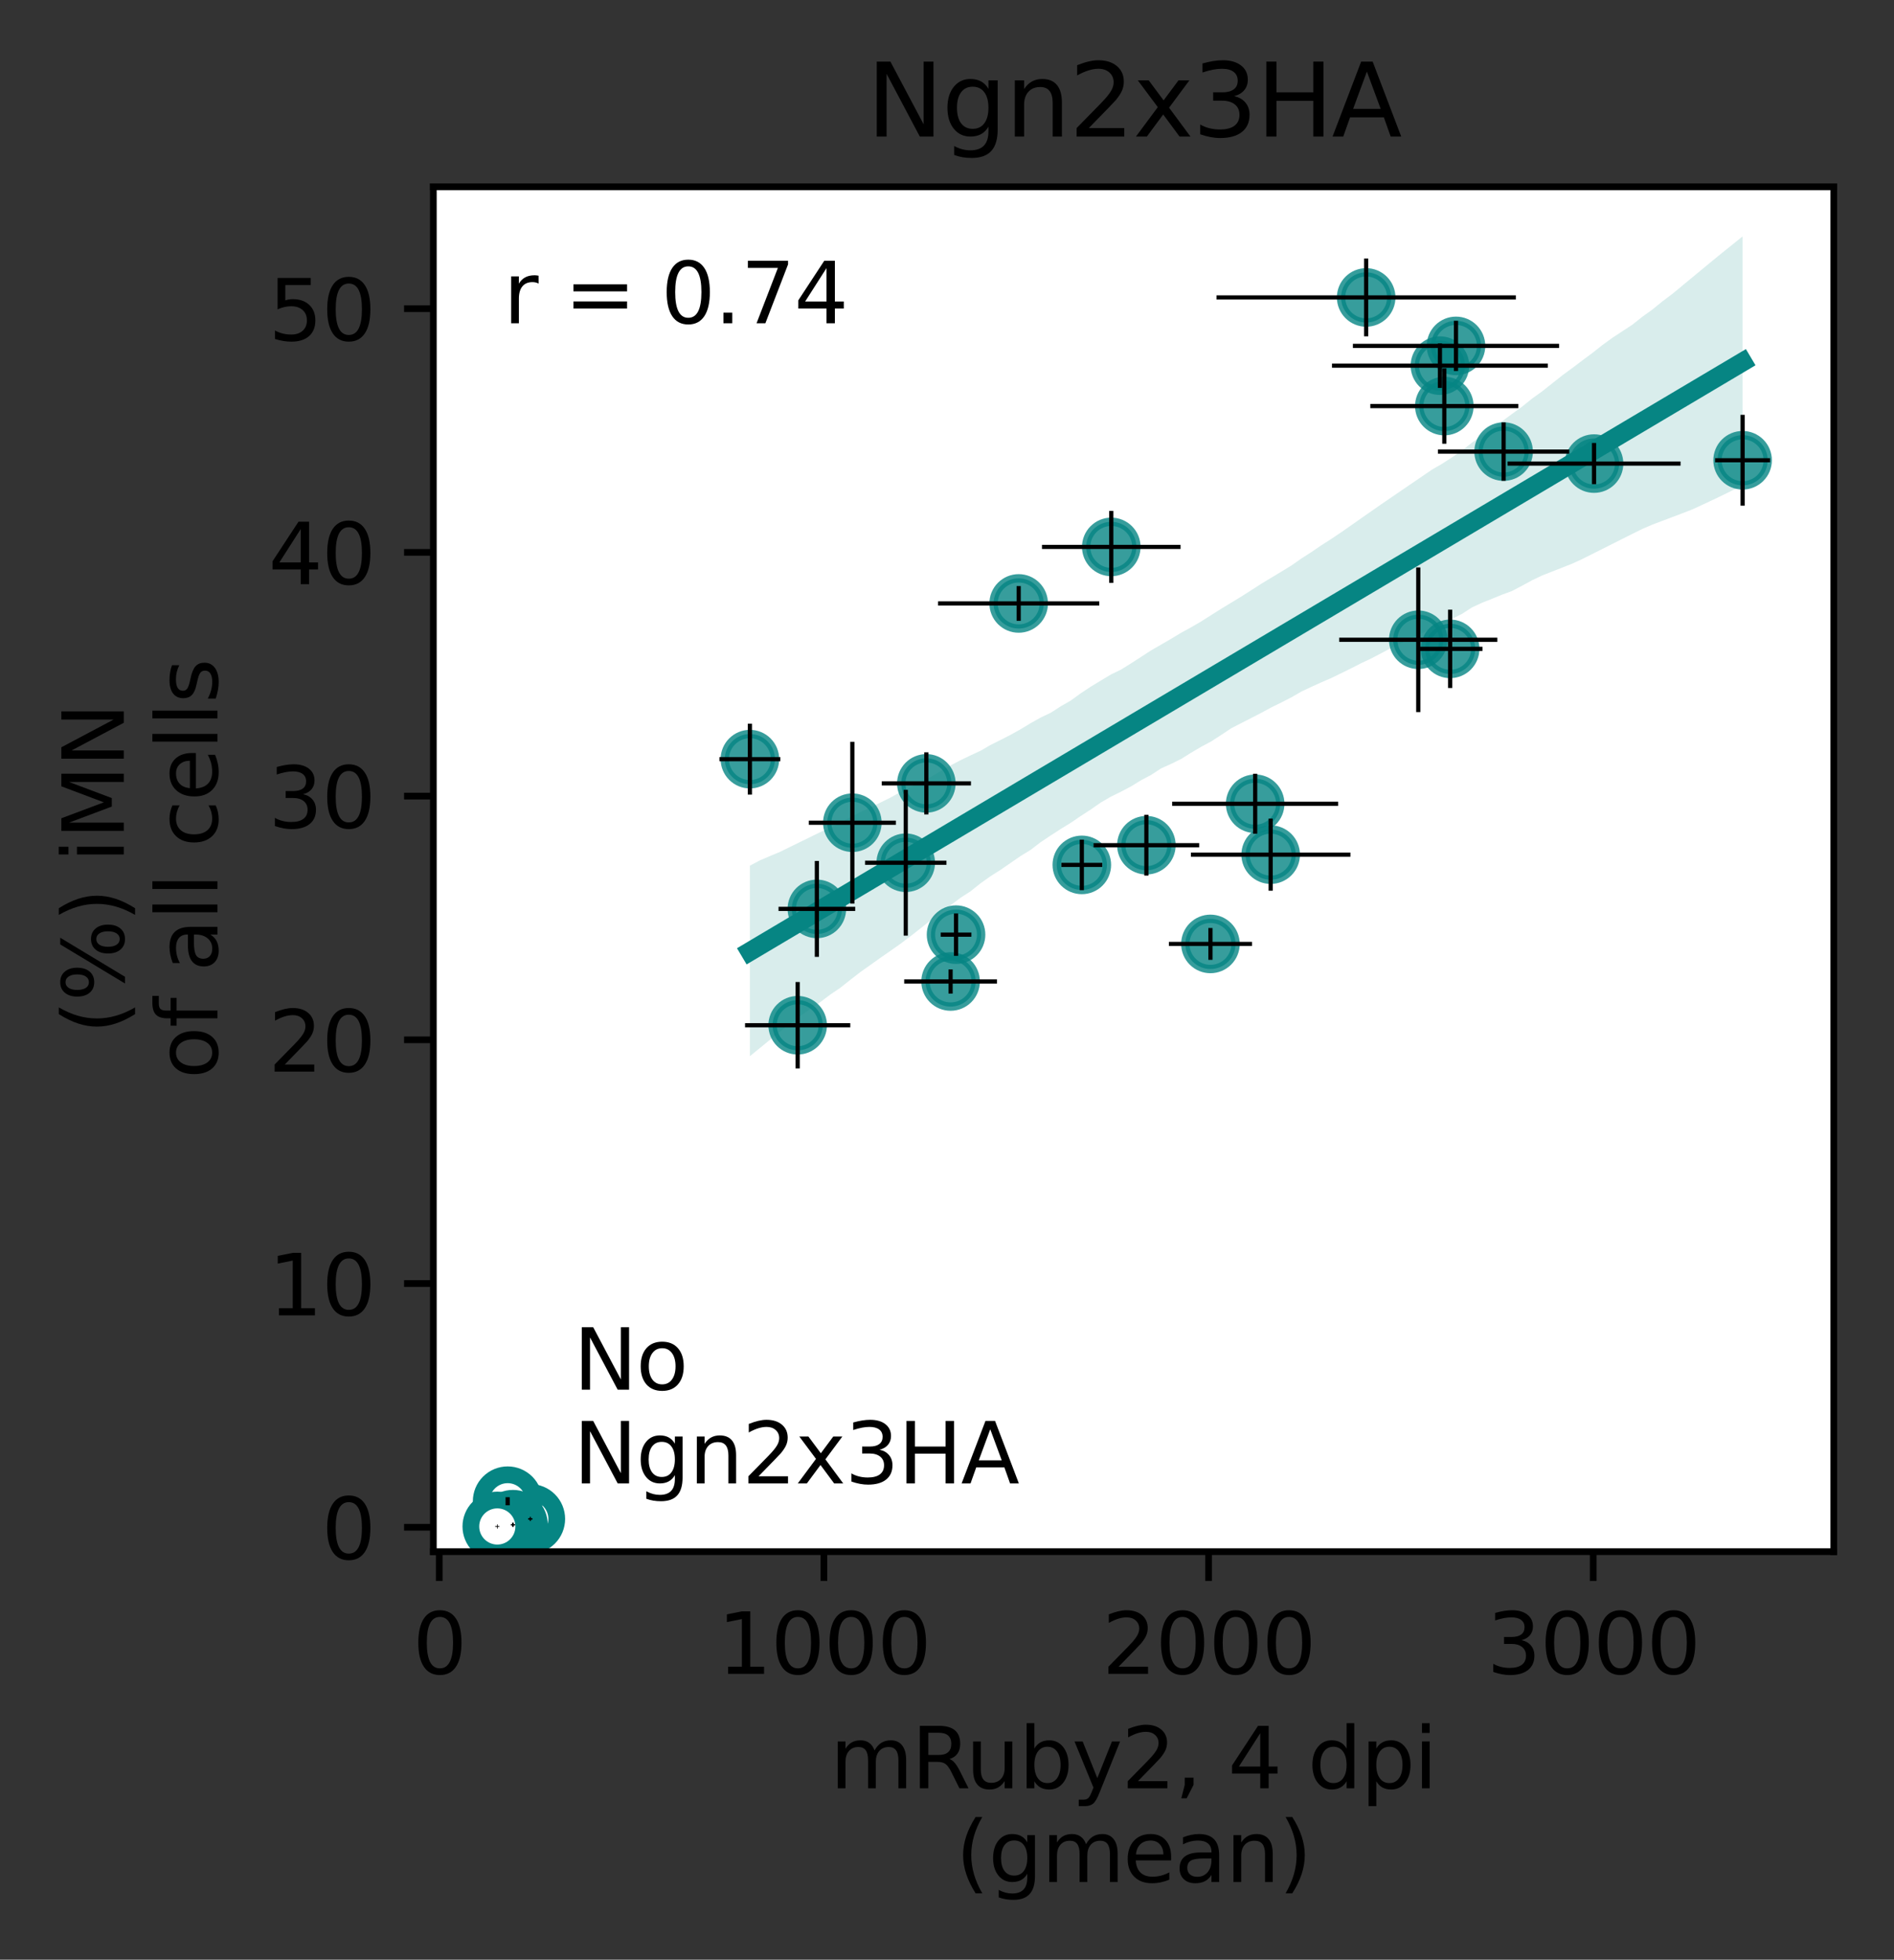 <?xml version="1.0" encoding="utf-8" standalone="no"?>
<!DOCTYPE svg PUBLIC "-//W3C//DTD SVG 1.1//EN"
  "http://www.w3.org/Graphics/SVG/1.1/DTD/svg11.dtd">
<svg xmlns:xlink="http://www.w3.org/1999/xlink" width="226.401pt" height="234.152pt" viewBox="0 0 226.401 234.152" xmlns="http://www.w3.org/2000/svg" version="1.1">
 <rect x="0" y="0" width="226.401" height="234.152" fill="#333333" stroke="none"/>
 <defs>
  <style type="text/css">*{stroke-linejoin: round; stroke-linecap: butt}</style>
 </defs>
 <g id="figure_1">
  <g id="patch_1">
   <path d="M 0 234.152 
L 226.401 234.152 
L 226.401 -0 
L 0 -0 
L 0 234.152 
z
" style="fill: none"/>
  </g>
  <g id="axes_1">
   <g id="patch_2">
    <path d="M 51.801 185.398 
L 219.201 185.398 
L 219.201 22.318 
L 51.801 22.318 
z
" style="fill: #ffffff"/>
   </g>
   <g id="PathCollection_1">
    <defs>
     <path id="me6090423ec" d="M 0 3 
C 0.796 3 1.559 2.684 2.121 2.121 
C 2.684 1.559 3 0.796 3 0 
C 3 -0.796 2.684 -1.559 2.121 -2.121 
C 1.559 -2.684 0.796 -3 0 -3 
C -0.796 -3 -1.559 -2.684 -2.121 -2.121 
C -2.684 -1.559 -3 -0.796 -3 0 
C -3 0.796 -2.684 1.559 -2.121 2.121 
C -1.559 2.684 -0.796 3 0 3 
z
" style="stroke: #068583; stroke-opacity: 0.8"/>
    </defs>
    <g clip-path="url(#p7daa8fb5eb)">
     <use xlink:href="#me6090423ec" x="151.891" y="102.117" style="fill: #068583; fill-opacity: 0.8; stroke: #068583; stroke-opacity: 0.8"/>
     <use xlink:href="#me6090423ec" x="110.731" y="93.602" style="fill: #068583; fill-opacity: 0.8; stroke: #068583; stroke-opacity: 0.8"/>
     <use xlink:href="#me6090423ec" x="172.649" y="48.517" style="fill: #068583; fill-opacity: 0.8; stroke: #068583; stroke-opacity: 0.8"/>
     <use xlink:href="#me6090423ec" x="174.042" y="41.33" style="fill: #068583; fill-opacity: 0.8; stroke: #068583; stroke-opacity: 0.8"/>
     <use xlink:href="#me6090423ec" x="137.034" y="100.99" style="fill: #068583; fill-opacity: 0.8; stroke: #068583; stroke-opacity: 0.8"/>
     <use xlink:href="#me6090423ec" x="114.282" y="111.677" style="fill: #068583; fill-opacity: 0.8; stroke: #068583; stroke-opacity: 0.8"/>
     <use xlink:href="#me6090423ec" x="190.546" y="55.391" style="fill: #068583; fill-opacity: 0.8; stroke: #068583; stroke-opacity: 0.8"/>
     <use xlink:href="#me6090423ec" x="172.123" y="43.688" style="fill: #068583; fill-opacity: 0.8; stroke: #068583; stroke-opacity: 0.8"/>
     <use xlink:href="#me6090423ec" x="144.691" y="112.784" style="fill: #068583; fill-opacity: 0.8; stroke: #068583; stroke-opacity: 0.8"/>
     <use xlink:href="#me6090423ec" x="101.886" y="98.302" style="fill: #068583; fill-opacity: 0.8; stroke: #068583; stroke-opacity: 0.8"/>
     <use xlink:href="#me6090423ec" x="179.735" y="53.958" style="fill: #068583; fill-opacity: 0.8; stroke: #068583; stroke-opacity: 0.8"/>
     <use xlink:href="#me6090423ec" x="163.306" y="35.54" style="fill: #068583; fill-opacity: 0.8; stroke: #068583; stroke-opacity: 0.8"/>
     <use xlink:href="#me6090423ec" x="129.317" y="103.341" style="fill: #068583; fill-opacity: 0.8; stroke: #068583; stroke-opacity: 0.8"/>
     <use xlink:href="#me6090423ec" x="97.645" y="108.598" style="fill: #068583; fill-opacity: 0.8; stroke: #068583; stroke-opacity: 0.8"/>
     <use xlink:href="#me6090423ec" x="169.534" y="76.442" style="fill: #068583; fill-opacity: 0.8; stroke: #068583; stroke-opacity: 0.8"/>
     <use xlink:href="#me6090423ec" x="132.837" y="65.348" style="fill: #068583; fill-opacity: 0.8; stroke: #068583; stroke-opacity: 0.8"/>
     <use xlink:href="#me6090423ec" x="113.629" y="117.273" style="fill: #068583; fill-opacity: 0.8; stroke: #068583; stroke-opacity: 0.8"/>
     <use xlink:href="#me6090423ec" x="95.35" y="122.501" style="fill: #068583; fill-opacity: 0.8; stroke: #068583; stroke-opacity: 0.8"/>
     <use xlink:href="#me6090423ec" x="173.344" y="77.528" style="fill: #068583; fill-opacity: 0.8; stroke: #068583; stroke-opacity: 0.8"/>
     <use xlink:href="#me6090423ec" x="121.769" y="72.102" style="fill: #068583; fill-opacity: 0.8; stroke: #068583; stroke-opacity: 0.8"/>
     <use xlink:href="#me6090423ec" x="150.037" y="96.037" style="fill: #068583; fill-opacity: 0.8; stroke: #068583; stroke-opacity: 0.8"/>
     <use xlink:href="#me6090423ec" x="108.269" y="103.084" style="fill: #068583; fill-opacity: 0.8; stroke: #068583; stroke-opacity: 0.8"/>
     <use xlink:href="#me6090423ec" x="208.304" y="54.994" style="fill: #068583; fill-opacity: 0.8; stroke: #068583; stroke-opacity: 0.8"/>
     <use xlink:href="#me6090423ec" x="89.639" y="90.706" style="fill: #068583; fill-opacity: 0.8; stroke: #068583; stroke-opacity: 0.8"/>
    </g>
   </g>
   <g id="PolyCollection_1">
    <path d="M 89.639 103.435 
L 89.639 126.196 
L 90.838 125.218 
L 92.036 124.239 
L 93.235 123.261 
L 94.434 122.323 
L 95.632 121.409 
L 96.831 120.584 
L 98.029 119.758 
L 99.228 118.85 
L 100.427 118.039 
L 101.625 117.092 
L 102.824 116.16 
L 104.023 115.309 
L 105.221 114.457 
L 106.42 113.624 
L 107.619 112.781 
L 108.817 111.879 
L 110.016 110.941 
L 111.214 109.984 
L 112.413 109.015 
L 113.612 108.178 
L 114.81 107.275 
L 116.009 106.5 
L 117.208 105.542 
L 118.406 104.692 
L 119.605 103.932 
L 120.804 103.105 
L 122.002 102.278 
L 123.201 101.544 
L 124.399 100.624 
L 125.598 99.824 
L 126.797 99.048 
L 127.995 98.315 
L 129.194 97.494 
L 130.393 96.718 
L 131.591 95.885 
L 132.79 95.19 
L 133.989 94.601 
L 135.187 93.97 
L 136.386 93.235 
L 137.584 92.6 
L 138.783 91.817 
L 139.982 91.277 
L 141.18 90.688 
L 142.379 89.94 
L 143.578 89.232 
L 144.776 88.593 
L 145.975 87.816 
L 147.174 87.019 
L 148.372 86.402 
L 149.571 85.79 
L 150.77 85.172 
L 151.968 84.523 
L 153.167 83.936 
L 154.365 83.322 
L 155.564 82.63 
L 156.763 82.067 
L 157.961 81.522 
L 159.16 81.005 
L 160.359 80.42 
L 161.557 79.833 
L 162.756 79.219 
L 163.955 78.654 
L 165.153 78.026 
L 166.352 77.39 
L 167.55 76.807 
L 168.749 76.222 
L 169.948 75.671 
L 171.146 75.133 
L 172.345 74.547 
L 173.544 73.952 
L 174.742 73.361 
L 175.941 72.583 
L 177.14 72.029 
L 178.338 71.552 
L 179.537 71.06 
L 180.735 70.618 
L 181.934 69.988 
L 183.133 69.337 
L 184.331 68.765 
L 185.53 68.295 
L 186.729 67.824 
L 187.927 67.353 
L 189.126 66.803 
L 190.325 66.203 
L 191.523 65.6 
L 192.722 64.997 
L 193.92 64.394 
L 195.119 63.792 
L 196.318 63.199 
L 197.516 62.684 
L 198.715 62.231 
L 199.914 61.779 
L 201.112 61.326 
L 202.311 60.862 
L 203.51 60.306 
L 204.708 59.749 
L 205.907 59.17 
L 207.106 58.584 
L 208.304 57.997 
L 208.304 28.248 
L 208.304 28.248 
L 207.106 29.208 
L 205.907 30.168 
L 204.708 31.149 
L 203.51 32.139 
L 202.311 33.129 
L 201.112 34.12 
L 199.914 35.11 
L 198.715 36.011 
L 197.516 36.99 
L 196.318 37.848 
L 195.119 38.801 
L 193.92 39.587 
L 192.722 40.373 
L 191.523 41.247 
L 190.325 42.192 
L 189.126 43.08 
L 187.927 43.99 
L 186.729 44.868 
L 185.53 45.819 
L 184.331 46.77 
L 183.133 47.629 
L 181.934 48.598 
L 180.735 49.464 
L 179.537 50.349 
L 178.338 51.196 
L 177.14 52.041 
L 175.941 52.897 
L 174.742 53.852 
L 173.544 54.663 
L 172.345 55.437 
L 171.146 56.131 
L 169.948 56.949 
L 168.749 57.767 
L 167.55 58.586 
L 166.352 59.404 
L 165.153 60.223 
L 163.955 61.058 
L 162.756 61.896 
L 161.557 62.735 
L 160.359 63.574 
L 159.16 64.378 
L 157.961 65.145 
L 156.763 65.963 
L 155.564 66.732 
L 154.365 67.573 
L 153.167 68.303 
L 151.968 69.026 
L 150.77 69.749 
L 149.571 70.522 
L 148.372 71.283 
L 147.174 72.012 
L 145.975 72.739 
L 144.776 73.497 
L 143.578 74.255 
L 142.379 74.954 
L 141.18 75.611 
L 139.982 76.334 
L 138.783 77.028 
L 137.584 77.719 
L 136.386 78.497 
L 135.187 79.271 
L 133.989 80.013 
L 132.79 80.595 
L 131.591 81.316 
L 130.393 82.042 
L 129.194 82.834 
L 127.995 83.706 
L 126.797 84.393 
L 125.598 85.165 
L 124.399 85.736 
L 123.201 86.406 
L 122.002 87.132 
L 120.804 87.799 
L 119.605 88.412 
L 118.406 89.012 
L 117.208 89.705 
L 116.009 90.26 
L 114.81 90.836 
L 113.612 91.468 
L 112.413 92.166 
L 111.214 92.867 
L 110.016 93.475 
L 108.817 94.045 
L 107.619 94.638 
L 106.42 95.314 
L 105.221 95.904 
L 104.023 96.492 
L 102.824 97.042 
L 101.625 97.671 
L 100.427 98.305 
L 99.228 98.916 
L 98.029 99.438 
L 96.831 100.025 
L 95.632 100.611 
L 94.434 101.198 
L 93.235 101.788 
L 92.036 102.285 
L 90.838 102.8 
L 89.639 103.435 
z
" clip-path="url(#p7daa8fb5eb)" style="fill: #068583; fill-opacity: 0.15"/>
   </g>
   <g id="PathCollection_2">
    <defs>
     <path id="mcb1163cdb1" d="M 0 3.162 
C 0.839 3.162 1.643 2.829 2.236 2.236 
C 2.829 1.643 3.162 0.839 3.162 0 
C 3.162 -0.839 2.829 -1.643 2.236 -2.236 
C 1.643 -2.829 0.839 -3.162 0 -3.162 
C -0.839 -3.162 -1.643 -2.829 -2.236 -2.236 
C -2.829 -1.643 -3.162 -0.839 -3.162 0 
C -3.162 0.839 -2.829 1.643 -2.236 2.236 
C -1.643 2.829 -0.839 3.162 0 3.162 
z
" style="stroke: #068583; stroke-width: 2"/>
    </defs>
    <g clip-path="url(#p7daa8fb5eb)">
     <use xlink:href="#mcb1163cdb1" x="63.39" y="181.488" style="fill: #ffffff; stroke: #068583; stroke-width: 2"/>
     <use xlink:href="#mcb1163cdb1" x="60.684" y="179.376" style="fill: #ffffff; stroke: #068583; stroke-width: 2"/>
     <use xlink:href="#mcb1163cdb1" x="61.317" y="182.184" style="fill: #ffffff; stroke: #068583; stroke-width: 2"/>
     <use xlink:href="#mcb1163cdb1" x="59.446" y="182.39" style="fill: #ffffff; stroke: #068583; stroke-width: 2"/>
    </g>
   </g>
   <g id="matplotlib.axis_1">
    <g id="xtick_1">
     <g id="line2d_1">
      <defs>
       <path id="ma00df26afa" d="M 0 0 
L 0 3.5 
" style="stroke: #000000; stroke-width: 0.8"/>
      </defs>
      <g>
       <use xlink:href="#ma00df26afa" x="52.51" y="185.398" style="stroke: #000000; stroke-width: 0.8"/>
      </g>
     </g>
     <g id="text_1">
      <!-- 0 -->
      <g transform="translate(49.329 199.997)scale(0.1 -0.1)">
       <defs>
        <path id="DejaVuSans-30" d="M 2034 4250 
Q 1547 4250 1301 3770 
Q 1056 3291 1056 2328 
Q 1056 1369 1301 889 
Q 1547 409 2034 409 
Q 2525 409 2770 889 
Q 3016 1369 3016 2328 
Q 3016 3291 2770 3770 
Q 2525 4250 2034 4250 
z
M 2034 4750 
Q 2819 4750 3233 4129 
Q 3647 3509 3647 2328 
Q 3647 1150 3233 529 
Q 2819 -91 2034 -91 
Q 1250 -91 836 529 
Q 422 1150 422 2328 
Q 422 3509 836 4129 
Q 1250 4750 2034 4750 
z
" transform="scale(0.016)"/>
       </defs>
       <use xlink:href="#DejaVuSans-30"/>
      </g>
     </g>
    </g>
    <g id="xtick_2">
     <g id="line2d_2">
      <g>
       <use xlink:href="#ma00df26afa" x="98.489" y="185.398" style="stroke: #000000; stroke-width: 0.8"/>
      </g>
     </g>
     <g id="text_2">
      <!-- 1000 -->
      <g transform="translate(85.764 199.997)scale(0.1 -0.1)">
       <defs>
        <path id="DejaVuSans-31" d="M 794 531 
L 1825 531 
L 1825 4091 
L 703 3866 
L 703 4441 
L 1819 4666 
L 2450 4666 
L 2450 531 
L 3481 531 
L 3481 0 
L 794 0 
L 794 531 
z
" transform="scale(0.016)"/>
       </defs>
       <use xlink:href="#DejaVuSans-31"/>
       <use xlink:href="#DejaVuSans-30" x="63.623"/>
       <use xlink:href="#DejaVuSans-30" x="127.246"/>
       <use xlink:href="#DejaVuSans-30" x="190.869"/>
      </g>
     </g>
    </g>
    <g id="xtick_3">
     <g id="line2d_3">
      <g>
       <use xlink:href="#ma00df26afa" x="144.468" y="185.398" style="stroke: #000000; stroke-width: 0.8"/>
      </g>
     </g>
     <g id="text_3">
      <!-- 2000 -->
      <g transform="translate(131.743 199.997)scale(0.1 -0.1)">
       <defs>
        <path id="DejaVuSans-32" d="M 1228 531 
L 3431 531 
L 3431 0 
L 469 0 
L 469 531 
Q 828 903 1448 1529 
Q 2069 2156 2228 2338 
Q 2531 2678 2651 2914 
Q 2772 3150 2772 3378 
Q 2772 3750 2511 3984 
Q 2250 4219 1831 4219 
Q 1534 4219 1204 4116 
Q 875 4013 500 3803 
L 500 4441 
Q 881 4594 1212 4672 
Q 1544 4750 1819 4750 
Q 2544 4750 2975 4387 
Q 3406 4025 3406 3419 
Q 3406 3131 3298 2873 
Q 3191 2616 2906 2266 
Q 2828 2175 2409 1742 
Q 1991 1309 1228 531 
z
" transform="scale(0.016)"/>
       </defs>
       <use xlink:href="#DejaVuSans-32"/>
       <use xlink:href="#DejaVuSans-30" x="63.623"/>
       <use xlink:href="#DejaVuSans-30" x="127.246"/>
       <use xlink:href="#DejaVuSans-30" x="190.869"/>
      </g>
     </g>
    </g>
    <g id="xtick_4">
     <g id="line2d_4">
      <g>
       <use xlink:href="#ma00df26afa" x="190.446" y="185.398" style="stroke: #000000; stroke-width: 0.8"/>
      </g>
     </g>
     <g id="text_4">
      <!-- 3000 -->
      <g transform="translate(177.721 199.997)scale(0.1 -0.1)">
       <defs>
        <path id="DejaVuSans-33" d="M 2597 2516 
Q 3050 2419 3304 2112 
Q 3559 1806 3559 1356 
Q 3559 666 3084 287 
Q 2609 -91 1734 -91 
Q 1441 -91 1130 -33 
Q 819 25 488 141 
L 488 750 
Q 750 597 1062 519 
Q 1375 441 1716 441 
Q 2309 441 2620 675 
Q 2931 909 2931 1356 
Q 2931 1769 2642 2001 
Q 2353 2234 1838 2234 
L 1294 2234 
L 1294 2753 
L 1863 2753 
Q 2328 2753 2575 2939 
Q 2822 3125 2822 3475 
Q 2822 3834 2567 4026 
Q 2313 4219 1838 4219 
Q 1578 4219 1281 4162 
Q 984 4106 628 3988 
L 628 4550 
Q 988 4650 1302 4700 
Q 1616 4750 1894 4750 
Q 2613 4750 3031 4423 
Q 3450 4097 3450 3541 
Q 3450 3153 3228 2886 
Q 3006 2619 2597 2516 
z
" transform="scale(0.016)"/>
       </defs>
       <use xlink:href="#DejaVuSans-33"/>
       <use xlink:href="#DejaVuSans-30" x="63.623"/>
       <use xlink:href="#DejaVuSans-30" x="127.246"/>
       <use xlink:href="#DejaVuSans-30" x="190.869"/>
      </g>
     </g>
    </g>
    <g id="text_5">
     <!-- mRuby2, 4 dpi -->
     <g transform="translate(99.212 213.675)scale(0.1 -0.1)">
      <defs>
       <path id="DejaVuSans-6d" d="M 3328 2828 
Q 3544 3216 3844 3400 
Q 4144 3584 4550 3584 
Q 5097 3584 5394 3201 
Q 5691 2819 5691 2113 
L 5691 0 
L 5113 0 
L 5113 2094 
Q 5113 2597 4934 2840 
Q 4756 3084 4391 3084 
Q 3944 3084 3684 2787 
Q 3425 2491 3425 1978 
L 3425 0 
L 2847 0 
L 2847 2094 
Q 2847 2600 2669 2842 
Q 2491 3084 2119 3084 
Q 1678 3084 1418 2786 
Q 1159 2488 1159 1978 
L 1159 0 
L 581 0 
L 581 3500 
L 1159 3500 
L 1159 2956 
Q 1356 3278 1631 3431 
Q 1906 3584 2284 3584 
Q 2666 3584 2933 3390 
Q 3200 3197 3328 2828 
z
" transform="scale(0.016)"/>
       <path id="DejaVuSans-52" d="M 2841 2188 
Q 3044 2119 3236 1894 
Q 3428 1669 3622 1275 
L 4263 0 
L 3584 0 
L 2988 1197 
Q 2756 1666 2539 1819 
Q 2322 1972 1947 1972 
L 1259 1972 
L 1259 0 
L 628 0 
L 628 4666 
L 2053 4666 
Q 2853 4666 3247 4331 
Q 3641 3997 3641 3322 
Q 3641 2881 3436 2590 
Q 3231 2300 2841 2188 
z
M 1259 4147 
L 1259 2491 
L 2053 2491 
Q 2509 2491 2742 2702 
Q 2975 2913 2975 3322 
Q 2975 3731 2742 3939 
Q 2509 4147 2053 4147 
L 1259 4147 
z
" transform="scale(0.016)"/>
       <path id="DejaVuSans-75" d="M 544 1381 
L 544 3500 
L 1119 3500 
L 1119 1403 
Q 1119 906 1312 657 
Q 1506 409 1894 409 
Q 2359 409 2629 706 
Q 2900 1003 2900 1516 
L 2900 3500 
L 3475 3500 
L 3475 0 
L 2900 0 
L 2900 538 
Q 2691 219 2414 64 
Q 2138 -91 1772 -91 
Q 1169 -91 856 284 
Q 544 659 544 1381 
z
M 1991 3584 
L 1991 3584 
z
" transform="scale(0.016)"/>
       <path id="DejaVuSans-62" d="M 3116 1747 
Q 3116 2381 2855 2742 
Q 2594 3103 2138 3103 
Q 1681 3103 1420 2742 
Q 1159 2381 1159 1747 
Q 1159 1113 1420 752 
Q 1681 391 2138 391 
Q 2594 391 2855 752 
Q 3116 1113 3116 1747 
z
M 1159 2969 
Q 1341 3281 1617 3432 
Q 1894 3584 2278 3584 
Q 2916 3584 3314 3078 
Q 3713 2572 3713 1747 
Q 3713 922 3314 415 
Q 2916 -91 2278 -91 
Q 1894 -91 1617 61 
Q 1341 213 1159 525 
L 1159 0 
L 581 0 
L 581 4863 
L 1159 4863 
L 1159 2969 
z
" transform="scale(0.016)"/>
       <path id="DejaVuSans-79" d="M 2059 -325 
Q 1816 -950 1584 -1140 
Q 1353 -1331 966 -1331 
L 506 -1331 
L 506 -850 
L 844 -850 
Q 1081 -850 1212 -737 
Q 1344 -625 1503 -206 
L 1606 56 
L 191 3500 
L 800 3500 
L 1894 763 
L 2988 3500 
L 3597 3500 
L 2059 -325 
z
" transform="scale(0.016)"/>
       <path id="DejaVuSans-2c" d="M 750 794 
L 1409 794 
L 1409 256 
L 897 -744 
L 494 -744 
L 750 256 
L 750 794 
z
" transform="scale(0.016)"/>
       <path id="DejaVuSans-20" transform="scale(0.016)"/>
       <path id="DejaVuSans-34" d="M 2419 4116 
L 825 1625 
L 2419 1625 
L 2419 4116 
z
M 2253 4666 
L 3047 4666 
L 3047 1625 
L 3713 1625 
L 3713 1100 
L 3047 1100 
L 3047 0 
L 2419 0 
L 2419 1100 
L 313 1100 
L 313 1709 
L 2253 4666 
z
" transform="scale(0.016)"/>
       <path id="DejaVuSans-64" d="M 2906 2969 
L 2906 4863 
L 3481 4863 
L 3481 0 
L 2906 0 
L 2906 525 
Q 2725 213 2448 61 
Q 2172 -91 1784 -91 
Q 1150 -91 751 415 
Q 353 922 353 1747 
Q 353 2572 751 3078 
Q 1150 3584 1784 3584 
Q 2172 3584 2448 3432 
Q 2725 3281 2906 2969 
z
M 947 1747 
Q 947 1113 1208 752 
Q 1469 391 1925 391 
Q 2381 391 2643 752 
Q 2906 1113 2906 1747 
Q 2906 2381 2643 2742 
Q 2381 3103 1925 3103 
Q 1469 3103 1208 2742 
Q 947 2381 947 1747 
z
" transform="scale(0.016)"/>
       <path id="DejaVuSans-70" d="M 1159 525 
L 1159 -1331 
L 581 -1331 
L 581 3500 
L 1159 3500 
L 1159 2969 
Q 1341 3281 1617 3432 
Q 1894 3584 2278 3584 
Q 2916 3584 3314 3078 
Q 3713 2572 3713 1747 
Q 3713 922 3314 415 
Q 2916 -91 2278 -91 
Q 1894 -91 1617 61 
Q 1341 213 1159 525 
z
M 3116 1747 
Q 3116 2381 2855 2742 
Q 2594 3103 2138 3103 
Q 1681 3103 1420 2742 
Q 1159 2381 1159 1747 
Q 1159 1113 1420 752 
Q 1681 391 2138 391 
Q 2594 391 2855 752 
Q 3116 1113 3116 1747 
z
" transform="scale(0.016)"/>
       <path id="DejaVuSans-69" d="M 603 3500 
L 1178 3500 
L 1178 0 
L 603 0 
L 603 3500 
z
M 603 4863 
L 1178 4863 
L 1178 4134 
L 603 4134 
L 603 4863 
z
" transform="scale(0.016)"/>
      </defs>
      <use xlink:href="#DejaVuSans-6d"/>
      <use xlink:href="#DejaVuSans-52" x="97.412"/>
      <use xlink:href="#DejaVuSans-75" x="162.395"/>
      <use xlink:href="#DejaVuSans-62" x="225.773"/>
      <use xlink:href="#DejaVuSans-79" x="289.25"/>
      <use xlink:href="#DejaVuSans-32" x="348.43"/>
      <use xlink:href="#DejaVuSans-2c" x="412.053"/>
      <use xlink:href="#DejaVuSans-20" x="443.84"/>
      <use xlink:href="#DejaVuSans-34" x="475.627"/>
      <use xlink:href="#DejaVuSans-20" x="539.25"/>
      <use xlink:href="#DejaVuSans-64" x="571.037"/>
      <use xlink:href="#DejaVuSans-70" x="634.514"/>
      <use xlink:href="#DejaVuSans-69" x="697.99"/>
     </g>
     <!-- (gmean) -->
     <g transform="translate(114.245 224.873)scale(0.1 -0.1)">
      <defs>
       <path id="DejaVuSans-28" d="M 1984 4856 
Q 1566 4138 1362 3434 
Q 1159 2731 1159 2009 
Q 1159 1288 1364 580 
Q 1569 -128 1984 -844 
L 1484 -844 
Q 1016 -109 783 600 
Q 550 1309 550 2009 
Q 550 2706 781 3412 
Q 1013 4119 1484 4856 
L 1984 4856 
z
" transform="scale(0.016)"/>
       <path id="DejaVuSans-67" d="M 2906 1791 
Q 2906 2416 2648 2759 
Q 2391 3103 1925 3103 
Q 1463 3103 1205 2759 
Q 947 2416 947 1791 
Q 947 1169 1205 825 
Q 1463 481 1925 481 
Q 2391 481 2648 825 
Q 2906 1169 2906 1791 
z
M 3481 434 
Q 3481 -459 3084 -895 
Q 2688 -1331 1869 -1331 
Q 1566 -1331 1297 -1286 
Q 1028 -1241 775 -1147 
L 775 -588 
Q 1028 -725 1275 -790 
Q 1522 -856 1778 -856 
Q 2344 -856 2625 -561 
Q 2906 -266 2906 331 
L 2906 616 
Q 2728 306 2450 153 
Q 2172 0 1784 0 
Q 1141 0 747 490 
Q 353 981 353 1791 
Q 353 2603 747 3093 
Q 1141 3584 1784 3584 
Q 2172 3584 2450 3431 
Q 2728 3278 2906 2969 
L 2906 3500 
L 3481 3500 
L 3481 434 
z
" transform="scale(0.016)"/>
       <path id="DejaVuSans-65" d="M 3597 1894 
L 3597 1613 
L 953 1613 
Q 991 1019 1311 708 
Q 1631 397 2203 397 
Q 2534 397 2845 478 
Q 3156 559 3463 722 
L 3463 178 
Q 3153 47 2828 -22 
Q 2503 -91 2169 -91 
Q 1331 -91 842 396 
Q 353 884 353 1716 
Q 353 2575 817 3079 
Q 1281 3584 2069 3584 
Q 2775 3584 3186 3129 
Q 3597 2675 3597 1894 
z
M 3022 2063 
Q 3016 2534 2758 2815 
Q 2500 3097 2075 3097 
Q 1594 3097 1305 2825 
Q 1016 2553 972 2059 
L 3022 2063 
z
" transform="scale(0.016)"/>
       <path id="DejaVuSans-61" d="M 2194 1759 
Q 1497 1759 1228 1600 
Q 959 1441 959 1056 
Q 959 750 1161 570 
Q 1363 391 1709 391 
Q 2188 391 2477 730 
Q 2766 1069 2766 1631 
L 2766 1759 
L 2194 1759 
z
M 3341 1997 
L 3341 0 
L 2766 0 
L 2766 531 
Q 2569 213 2275 61 
Q 1981 -91 1556 -91 
Q 1019 -91 701 211 
Q 384 513 384 1019 
Q 384 1609 779 1909 
Q 1175 2209 1959 2209 
L 2766 2209 
L 2766 2266 
Q 2766 2663 2505 2880 
Q 2244 3097 1772 3097 
Q 1472 3097 1187 3025 
Q 903 2953 641 2809 
L 641 3341 
Q 956 3463 1253 3523 
Q 1550 3584 1831 3584 
Q 2591 3584 2966 3190 
Q 3341 2797 3341 1997 
z
" transform="scale(0.016)"/>
       <path id="DejaVuSans-6e" d="M 3513 2113 
L 3513 0 
L 2938 0 
L 2938 2094 
Q 2938 2591 2744 2837 
Q 2550 3084 2163 3084 
Q 1697 3084 1428 2787 
Q 1159 2491 1159 1978 
L 1159 0 
L 581 0 
L 581 3500 
L 1159 3500 
L 1159 2956 
Q 1366 3272 1645 3428 
Q 1925 3584 2291 3584 
Q 2894 3584 3203 3211 
Q 3513 2838 3513 2113 
z
" transform="scale(0.016)"/>
       <path id="DejaVuSans-29" d="M 513 4856 
L 1013 4856 
Q 1481 4119 1714 3412 
Q 1947 2706 1947 2009 
Q 1947 1309 1714 600 
Q 1481 -109 1013 -844 
L 513 -844 
Q 928 -128 1133 580 
Q 1338 1288 1338 2009 
Q 1338 2731 1133 3434 
Q 928 4138 513 4856 
z
" transform="scale(0.016)"/>
      </defs>
      <use xlink:href="#DejaVuSans-28"/>
      <use xlink:href="#DejaVuSans-67" x="39.014"/>
      <use xlink:href="#DejaVuSans-6d" x="102.49"/>
      <use xlink:href="#DejaVuSans-65" x="199.902"/>
      <use xlink:href="#DejaVuSans-61" x="261.426"/>
      <use xlink:href="#DejaVuSans-6e" x="322.705"/>
      <use xlink:href="#DejaVuSans-29" x="386.084"/>
     </g>
    </g>
   </g>
   <g id="matplotlib.axis_2">
    <g id="ytick_1">
     <g id="line2d_5">
      <defs>
       <path id="m0816ea8e91" d="M 0 0 
L -3.5 0 
" style="stroke: #000000; stroke-width: 0.8"/>
      </defs>
      <g>
       <use xlink:href="#m0816ea8e91" x="51.801" y="182.486" style="stroke: #000000; stroke-width: 0.8"/>
      </g>
     </g>
     <g id="text_6">
      <!-- 0 -->
      <g transform="translate(38.438 186.285)scale(0.1 -0.1)">
       <use xlink:href="#DejaVuSans-30"/>
      </g>
     </g>
    </g>
    <g id="ytick_2">
     <g id="line2d_6">
      <g>
       <use xlink:href="#m0816ea8e91" x="51.801" y="153.365" style="stroke: #000000; stroke-width: 0.8"/>
      </g>
     </g>
     <g id="text_7">
      <!-- 10 -->
      <g transform="translate(32.076 157.164)scale(0.1 -0.1)">
       <use xlink:href="#DejaVuSans-31"/>
       <use xlink:href="#DejaVuSans-30" x="63.623"/>
      </g>
     </g>
    </g>
    <g id="ytick_3">
     <g id="line2d_7">
      <g>
       <use xlink:href="#m0816ea8e91" x="51.801" y="124.243" style="stroke: #000000; stroke-width: 0.8"/>
      </g>
     </g>
     <g id="text_8">
      <!-- 20 -->
      <g transform="translate(32.076 128.042)scale(0.1 -0.1)">
       <use xlink:href="#DejaVuSans-32"/>
       <use xlink:href="#DejaVuSans-30" x="63.623"/>
      </g>
     </g>
    </g>
    <g id="ytick_4">
     <g id="line2d_8">
      <g>
       <use xlink:href="#m0816ea8e91" x="51.801" y="95.122" style="stroke: #000000; stroke-width: 0.8"/>
      </g>
     </g>
     <g id="text_9">
      <!-- 30 -->
      <g transform="translate(32.076 98.921)scale(0.1 -0.1)">
       <use xlink:href="#DejaVuSans-33"/>
       <use xlink:href="#DejaVuSans-30" x="63.623"/>
      </g>
     </g>
    </g>
    <g id="ytick_5">
     <g id="line2d_9">
      <g>
       <use xlink:href="#m0816ea8e91" x="51.801" y="66" style="stroke: #000000; stroke-width: 0.8"/>
      </g>
     </g>
     <g id="text_10">
      <!-- 40 -->
      <g transform="translate(32.076 69.799)scale(0.1 -0.1)">
       <use xlink:href="#DejaVuSans-34"/>
       <use xlink:href="#DejaVuSans-30" x="63.623"/>
      </g>
     </g>
    </g>
    <g id="ytick_6">
     <g id="line2d_10">
      <g>
       <use xlink:href="#m0816ea8e91" x="51.801" y="36.879" style="stroke: #000000; stroke-width: 0.8"/>
      </g>
     </g>
     <g id="text_11">
      <!-- 50 -->
      <g transform="translate(32.076 40.678)scale(0.1 -0.1)">
       <defs>
        <path id="DejaVuSans-35" d="M 691 4666 
L 3169 4666 
L 3169 4134 
L 1269 4134 
L 1269 2991 
Q 1406 3038 1543 3061 
Q 1681 3084 1819 3084 
Q 2600 3084 3056 2656 
Q 3513 2228 3513 1497 
Q 3513 744 3044 326 
Q 2575 -91 1722 -91 
Q 1428 -91 1123 -41 
Q 819 9 494 109 
L 494 744 
Q 775 591 1075 516 
Q 1375 441 1709 441 
Q 2250 441 2565 725 
Q 2881 1009 2881 1497 
Q 2881 1984 2565 2268 
Q 2250 2553 1709 2553 
Q 1456 2553 1204 2497 
Q 953 2441 691 2322 
L 691 4666 
z
" transform="scale(0.016)"/>
       </defs>
       <use xlink:href="#DejaVuSans-35"/>
       <use xlink:href="#DejaVuSans-30" x="63.623"/>
      </g>
     </g>
    </g>
    <g id="text_12">
     <!-- (%) iMN -->
     <g transform="translate(14.798 123.543)rotate(-90)scale(0.1 -0.1)">
      <defs>
       <path id="DejaVuSans-25" d="M 4653 2053 
Q 4381 2053 4226 1822 
Q 4072 1591 4072 1178 
Q 4072 772 4226 539 
Q 4381 306 4653 306 
Q 4919 306 5073 539 
Q 5228 772 5228 1178 
Q 5228 1588 5073 1820 
Q 4919 2053 4653 2053 
z
M 4653 2450 
Q 5147 2450 5437 2106 
Q 5728 1763 5728 1178 
Q 5728 594 5436 251 
Q 5144 -91 4653 -91 
Q 4153 -91 3862 251 
Q 3572 594 3572 1178 
Q 3572 1766 3864 2108 
Q 4156 2450 4653 2450 
z
M 1428 4353 
Q 1159 4353 1004 4120 
Q 850 3888 850 3481 
Q 850 3069 1003 2837 
Q 1156 2606 1428 2606 
Q 1700 2606 1854 2837 
Q 2009 3069 2009 3481 
Q 2009 3884 1853 4118 
Q 1697 4353 1428 4353 
z
M 4250 4750 
L 4750 4750 
L 1831 -91 
L 1331 -91 
L 4250 4750 
z
M 1428 4750 
Q 1922 4750 2215 4408 
Q 2509 4066 2509 3481 
Q 2509 2891 2217 2550 
Q 1925 2209 1428 2209 
Q 931 2209 642 2551 
Q 353 2894 353 3481 
Q 353 4063 643 4406 
Q 934 4750 1428 4750 
z
" transform="scale(0.016)"/>
       <path id="DejaVuSans-4d" d="M 628 4666 
L 1569 4666 
L 2759 1491 
L 3956 4666 
L 4897 4666 
L 4897 0 
L 4281 0 
L 4281 4097 
L 3078 897 
L 2444 897 
L 1241 4097 
L 1241 0 
L 628 0 
L 628 4666 
z
" transform="scale(0.016)"/>
       <path id="DejaVuSans-4e" d="M 628 4666 
L 1478 4666 
L 3547 763 
L 3547 4666 
L 4159 4666 
L 4159 0 
L 3309 0 
L 1241 3903 
L 1241 0 
L 628 0 
L 628 4666 
z
" transform="scale(0.016)"/>
      </defs>
      <use xlink:href="#DejaVuSans-28"/>
      <use xlink:href="#DejaVuSans-25" x="39.014"/>
      <use xlink:href="#DejaVuSans-29" x="134.033"/>
      <use xlink:href="#DejaVuSans-20" x="173.047"/>
      <use xlink:href="#DejaVuSans-69" x="204.834"/>
      <use xlink:href="#DejaVuSans-4d" x="232.617"/>
      <use xlink:href="#DejaVuSans-4e" x="318.896"/>
     </g>
     <!-- of all cells -->
     <g transform="translate(25.996 128.907)rotate(-90)scale(0.1 -0.1)">
      <defs>
       <path id="DejaVuSans-6f" d="M 1959 3097 
Q 1497 3097 1228 2736 
Q 959 2375 959 1747 
Q 959 1119 1226 758 
Q 1494 397 1959 397 
Q 2419 397 2687 759 
Q 2956 1122 2956 1747 
Q 2956 2369 2687 2733 
Q 2419 3097 1959 3097 
z
M 1959 3584 
Q 2709 3584 3137 3096 
Q 3566 2609 3566 1747 
Q 3566 888 3137 398 
Q 2709 -91 1959 -91 
Q 1206 -91 779 398 
Q 353 888 353 1747 
Q 353 2609 779 3096 
Q 1206 3584 1959 3584 
z
" transform="scale(0.016)"/>
       <path id="DejaVuSans-66" d="M 2375 4863 
L 2375 4384 
L 1825 4384 
Q 1516 4384 1395 4259 
Q 1275 4134 1275 3809 
L 1275 3500 
L 2222 3500 
L 2222 3053 
L 1275 3053 
L 1275 0 
L 697 0 
L 697 3053 
L 147 3053 
L 147 3500 
L 697 3500 
L 697 3744 
Q 697 4328 969 4595 
Q 1241 4863 1831 4863 
L 2375 4863 
z
" transform="scale(0.016)"/>
       <path id="DejaVuSans-6c" d="M 603 4863 
L 1178 4863 
L 1178 0 
L 603 0 
L 603 4863 
z
" transform="scale(0.016)"/>
       <path id="DejaVuSans-63" d="M 3122 3366 
L 3122 2828 
Q 2878 2963 2633 3030 
Q 2388 3097 2138 3097 
Q 1578 3097 1268 2742 
Q 959 2388 959 1747 
Q 959 1106 1268 751 
Q 1578 397 2138 397 
Q 2388 397 2633 464 
Q 2878 531 3122 666 
L 3122 134 
Q 2881 22 2623 -34 
Q 2366 -91 2075 -91 
Q 1284 -91 818 406 
Q 353 903 353 1747 
Q 353 2603 823 3093 
Q 1294 3584 2113 3584 
Q 2378 3584 2631 3529 
Q 2884 3475 3122 3366 
z
" transform="scale(0.016)"/>
       <path id="DejaVuSans-73" d="M 2834 3397 
L 2834 2853 
Q 2591 2978 2328 3040 
Q 2066 3103 1784 3103 
Q 1356 3103 1142 2972 
Q 928 2841 928 2578 
Q 928 2378 1081 2264 
Q 1234 2150 1697 2047 
L 1894 2003 
Q 2506 1872 2764 1633 
Q 3022 1394 3022 966 
Q 3022 478 2636 193 
Q 2250 -91 1575 -91 
Q 1294 -91 989 -36 
Q 684 19 347 128 
L 347 722 
Q 666 556 975 473 
Q 1284 391 1588 391 
Q 1994 391 2212 530 
Q 2431 669 2431 922 
Q 2431 1156 2273 1281 
Q 2116 1406 1581 1522 
L 1381 1569 
Q 847 1681 609 1914 
Q 372 2147 372 2553 
Q 372 3047 722 3315 
Q 1072 3584 1716 3584 
Q 2034 3584 2315 3537 
Q 2597 3491 2834 3397 
z
" transform="scale(0.016)"/>
      </defs>
      <use xlink:href="#DejaVuSans-6f"/>
      <use xlink:href="#DejaVuSans-66" x="61.182"/>
      <use xlink:href="#DejaVuSans-20" x="96.387"/>
      <use xlink:href="#DejaVuSans-61" x="128.174"/>
      <use xlink:href="#DejaVuSans-6c" x="189.453"/>
      <use xlink:href="#DejaVuSans-6c" x="217.236"/>
      <use xlink:href="#DejaVuSans-20" x="245.02"/>
      <use xlink:href="#DejaVuSans-63" x="276.807"/>
      <use xlink:href="#DejaVuSans-65" x="331.787"/>
      <use xlink:href="#DejaVuSans-6c" x="393.311"/>
      <use xlink:href="#DejaVuSans-6c" x="421.094"/>
      <use xlink:href="#DejaVuSans-73" x="448.877"/>
     </g>
    </g>
   </g>
   <g id="line2d_11">
    <path d="M 89.639 113.691 
L 90.838 112.979 
L 92.036 112.268 
L 93.235 111.556 
L 94.434 110.845 
L 95.632 110.133 
L 96.831 109.422 
L 98.029 108.71 
L 99.228 107.999 
L 100.427 107.287 
L 101.625 106.576 
L 102.824 105.864 
L 104.023 105.153 
L 105.221 104.441 
L 106.42 103.73 
L 107.619 103.018 
L 108.817 102.307 
L 110.016 101.595 
L 111.214 100.884 
L 112.413 100.172 
L 113.612 99.461 
L 114.81 98.749 
L 116.009 98.038 
L 117.208 97.326 
L 118.406 96.615 
L 119.605 95.903 
L 120.804 95.192 
L 122.002 94.48 
L 123.201 93.769 
L 124.399 93.057 
L 125.598 92.346 
L 126.797 91.634 
L 127.995 90.923 
L 129.194 90.211 
L 130.393 89.5 
L 131.591 88.788 
L 132.79 88.077 
L 133.989 87.365 
L 135.187 86.654 
L 136.386 85.942 
L 137.584 85.231 
L 138.783 84.519 
L 139.982 83.808 
L 141.18 83.096 
L 142.379 82.385 
L 143.578 81.673 
L 144.776 80.962 
L 145.975 80.25 
L 147.174 79.539 
L 148.372 78.827 
L 149.571 78.116 
L 150.77 77.404 
L 151.968 76.693 
L 153.167 75.981 
L 154.365 75.27 
L 155.564 74.558 
L 156.763 73.847 
L 157.961 73.135 
L 159.16 72.424 
L 160.359 71.712 
L 161.557 71.001 
L 162.756 70.289 
L 163.955 69.578 
L 165.153 68.866 
L 166.352 68.155 
L 167.55 67.443 
L 168.749 66.732 
L 169.948 66.02 
L 171.146 65.309 
L 172.345 64.597 
L 173.544 63.886 
L 174.742 63.174 
L 175.941 62.463 
L 177.14 61.751 
L 178.338 61.04 
L 179.537 60.328 
L 180.735 59.617 
L 181.934 58.905 
L 183.133 58.194 
L 184.331 57.482 
L 185.53 56.771 
L 186.729 56.059 
L 187.927 55.348 
L 189.126 54.636 
L 190.325 53.925 
L 191.523 53.213 
L 192.722 52.502 
L 193.92 51.79 
L 195.119 51.079 
L 196.318 50.367 
L 197.516 49.656 
L 198.715 48.944 
L 199.914 48.233 
L 201.112 47.521 
L 202.311 46.81 
L 203.51 46.098 
L 204.708 45.387 
L 205.907 44.675 
L 207.106 43.964 
L 208.304 43.252 
" clip-path="url(#p7daa8fb5eb)" style="fill: none; stroke: #068583; stroke-width: 2.25; stroke-linecap: square"/>
   </g>
   <g id="LineCollection_1">
    <path d="M 142.357 102.117 
L 161.426 102.117 
" clip-path="url(#p7daa8fb5eb)" style="fill: none; stroke: #000000; stroke-width: 0.5"/>
    <path d="M 105.399 93.602 
L 116.064 93.602 
" clip-path="url(#p7daa8fb5eb)" style="fill: none; stroke: #000000; stroke-width: 0.5"/>
    <path d="M 163.801 48.517 
L 181.498 48.517 
" clip-path="url(#p7daa8fb5eb)" style="fill: none; stroke: #000000; stroke-width: 0.5"/>
    <path d="M 161.719 41.33 
L 186.365 41.33 
" clip-path="url(#p7daa8fb5eb)" style="fill: none; stroke: #000000; stroke-width: 0.5"/>
    <path d="M 130.723 100.99 
L 143.344 100.99 
" clip-path="url(#p7daa8fb5eb)" style="fill: none; stroke: #000000; stroke-width: 0.5"/>
    <path d="M 112.446 111.677 
L 116.118 111.677 
" clip-path="url(#p7daa8fb5eb)" style="fill: none; stroke: #000000; stroke-width: 0.5"/>
    <path d="M 180.204 55.391 
L 200.889 55.391 
" clip-path="url(#p7daa8fb5eb)" style="fill: none; stroke: #000000; stroke-width: 0.5"/>
    <path d="M 159.22 43.688 
L 185.025 43.688 
" clip-path="url(#p7daa8fb5eb)" style="fill: none; stroke: #000000; stroke-width: 0.5"/>
    <path d="M 139.724 112.784 
L 149.658 112.784 
" clip-path="url(#p7daa8fb5eb)" style="fill: none; stroke: #000000; stroke-width: 0.5"/>
    <path d="M 96.682 98.302 
L 107.091 98.302 
" clip-path="url(#p7daa8fb5eb)" style="fill: none; stroke: #000000; stroke-width: 0.5"/>
    <path d="M 171.888 53.958 
L 187.583 53.958 
" clip-path="url(#p7daa8fb5eb)" style="fill: none; stroke: #000000; stroke-width: 0.5"/>
    <path d="M 145.414 35.54 
L 181.197 35.54 
" clip-path="url(#p7daa8fb5eb)" style="fill: none; stroke: #000000; stroke-width: 0.5"/>
    <path d="M 126.873 103.341 
L 131.762 103.341 
" clip-path="url(#p7daa8fb5eb)" style="fill: none; stroke: #000000; stroke-width: 0.5"/>
    <path d="M 93.062 108.598 
L 102.228 108.598 
" clip-path="url(#p7daa8fb5eb)" style="fill: none; stroke: #000000; stroke-width: 0.5"/>
    <path d="M 160.081 76.442 
L 178.987 76.442 
" clip-path="url(#p7daa8fb5eb)" style="fill: none; stroke: #000000; stroke-width: 0.5"/>
    <path d="M 124.554 65.348 
L 141.12 65.348 
" clip-path="url(#p7daa8fb5eb)" style="fill: none; stroke: #000000; stroke-width: 0.5"/>
    <path d="M 108.085 117.273 
L 119.172 117.273 
" clip-path="url(#p7daa8fb5eb)" style="fill: none; stroke: #000000; stroke-width: 0.5"/>
    <path d="M 89.059 122.501 
L 101.641 122.501 
" clip-path="url(#p7daa8fb5eb)" style="fill: none; stroke: #000000; stroke-width: 0.5"/>
    <path d="M 169.481 77.528 
L 177.207 77.528 
" clip-path="url(#p7daa8fb5eb)" style="fill: none; stroke: #000000; stroke-width: 0.5"/>
    <path d="M 112.134 72.102 
L 131.404 72.102 
" clip-path="url(#p7daa8fb5eb)" style="fill: none; stroke: #000000; stroke-width: 0.5"/>
    <path d="M 140.114 96.037 
L 159.959 96.037 
" clip-path="url(#p7daa8fb5eb)" style="fill: none; stroke: #000000; stroke-width: 0.5"/>
    <path d="M 103.402 103.084 
L 113.135 103.084 
" clip-path="url(#p7daa8fb5eb)" style="fill: none; stroke: #000000; stroke-width: 0.5"/>
    <path d="M 205.016 54.994 
L 211.592 54.994 
" clip-path="url(#p7daa8fb5eb)" style="fill: none; stroke: #000000; stroke-width: 0.5"/>
    <path d="M 85.997 90.706 
L 93.281 90.706 
" clip-path="url(#p7daa8fb5eb)" style="fill: none; stroke: #000000; stroke-width: 0.5"/>
   </g>
   <g id="LineCollection_2">
    <path d="M 151.891 106.425 
L 151.891 97.809 
" clip-path="url(#p7daa8fb5eb)" style="fill: none; stroke: #000000; stroke-width: 0.5"/>
    <path d="M 110.731 97.313 
L 110.731 89.89 
" clip-path="url(#p7daa8fb5eb)" style="fill: none; stroke: #000000; stroke-width: 0.5"/>
    <path d="M 172.649 53.021 
L 172.649 44.014 
" clip-path="url(#p7daa8fb5eb)" style="fill: none; stroke: #000000; stroke-width: 0.5"/>
    <path d="M 174.042 44.326 
L 174.042 38.334 
" clip-path="url(#p7daa8fb5eb)" style="fill: none; stroke: #000000; stroke-width: 0.5"/>
    <path d="M 137.034 104.624 
L 137.034 97.356 
" clip-path="url(#p7daa8fb5eb)" style="fill: none; stroke: #000000; stroke-width: 0.5"/>
    <path d="M 114.282 114.211 
L 114.282 109.143 
" clip-path="url(#p7daa8fb5eb)" style="fill: none; stroke: #000000; stroke-width: 0.5"/>
    <path d="M 190.546 57.851 
L 190.546 52.93 
" clip-path="url(#p7daa8fb5eb)" style="fill: none; stroke: #000000; stroke-width: 0.5"/>
    <path d="M 172.123 46.349 
L 172.123 41.027 
" clip-path="url(#p7daa8fb5eb)" style="fill: none; stroke: #000000; stroke-width: 0.5"/>
    <path d="M 144.691 114.688 
L 144.691 110.881 
" clip-path="url(#p7daa8fb5eb)" style="fill: none; stroke: #000000; stroke-width: 0.5"/>
    <path d="M 101.886 107.966 
L 101.886 88.637 
" clip-path="url(#p7daa8fb5eb)" style="fill: none; stroke: #000000; stroke-width: 0.5"/>
    <path d="M 179.735 57.443 
L 179.735 50.473 
" clip-path="url(#p7daa8fb5eb)" style="fill: none; stroke: #000000; stroke-width: 0.5"/>
    <path d="M 163.306 40.186 
L 163.306 30.893 
" clip-path="url(#p7daa8fb5eb)" style="fill: none; stroke: #000000; stroke-width: 0.5"/>
    <path d="M 129.317 106.363 
L 129.317 100.32 
" clip-path="url(#p7daa8fb5eb)" style="fill: none; stroke: #000000; stroke-width: 0.5"/>
    <path d="M 97.645 114.328 
L 97.645 102.868 
" clip-path="url(#p7daa8fb5eb)" style="fill: none; stroke: #000000; stroke-width: 0.5"/>
    <path d="M 169.534 85.085 
L 169.534 67.799 
" clip-path="url(#p7daa8fb5eb)" style="fill: none; stroke: #000000; stroke-width: 0.5"/>
    <path d="M 132.837 69.648 
L 132.837 61.048 
" clip-path="url(#p7daa8fb5eb)" style="fill: none; stroke: #000000; stroke-width: 0.5"/>
    <path d="M 113.629 118.717 
L 113.629 115.83 
" clip-path="url(#p7daa8fb5eb)" style="fill: none; stroke: #000000; stroke-width: 0.5"/>
    <path d="M 95.35 127.663 
L 95.35 117.339 
" clip-path="url(#p7daa8fb5eb)" style="fill: none; stroke: #000000; stroke-width: 0.5"/>
    <path d="M 173.344 82.206 
L 173.344 72.849 
" clip-path="url(#p7daa8fb5eb)" style="fill: none; stroke: #000000; stroke-width: 0.5"/>
    <path d="M 121.769 74.178 
L 121.769 70.026 
" clip-path="url(#p7daa8fb5eb)" style="fill: none; stroke: #000000; stroke-width: 0.5"/>
    <path d="M 150.037 99.623 
L 150.037 92.45 
" clip-path="url(#p7daa8fb5eb)" style="fill: none; stroke: #000000; stroke-width: 0.5"/>
    <path d="M 108.269 111.792 
L 108.269 94.377 
" clip-path="url(#p7daa8fb5eb)" style="fill: none; stroke: #000000; stroke-width: 0.5"/>
    <path d="M 208.304 60.42 
L 208.304 49.567 
" clip-path="url(#p7daa8fb5eb)" style="fill: none; stroke: #000000; stroke-width: 0.5"/>
    <path d="M 89.639 94.946 
L 89.639 86.466 
" clip-path="url(#p7daa8fb5eb)" style="fill: none; stroke: #000000; stroke-width: 0.5"/>
   </g>
   <g id="LineCollection_3">
    <path d="M 63.322 181.488 
L 63.458 181.488 
" clip-path="url(#p7daa8fb5eb)" style="fill: none; stroke: #000000; stroke-width: 0.5"/>
    <path d="M 60.625 179.376 
L 60.743 179.376 
" clip-path="url(#p7daa8fb5eb)" style="fill: none; stroke: #000000; stroke-width: 0.5"/>
    <path d="M 61.218 182.184 
L 61.416 182.184 
" clip-path="url(#p7daa8fb5eb)" style="fill: none; stroke: #000000; stroke-width: 0.5"/>
    <path d="M 59.41 182.39 
L 59.482 182.39 
" clip-path="url(#p7daa8fb5eb)" style="fill: none; stroke: #000000; stroke-width: 0.5"/>
   </g>
   <g id="LineCollection_4">
    <path d="M 63.39 181.584 
L 63.39 181.393 
" clip-path="url(#p7daa8fb5eb)" style="fill: none; stroke: #000000; stroke-width: 0.5"/>
    <path d="M 60.684 179.859 
L 60.684 178.894 
" clip-path="url(#p7daa8fb5eb)" style="fill: none; stroke: #000000; stroke-width: 0.5"/>
    <path d="M 61.317 182.259 
L 61.317 182.108 
" clip-path="url(#p7daa8fb5eb)" style="fill: none; stroke: #000000; stroke-width: 0.5"/>
    <path d="M 59.446 182.436 
L 59.446 182.343 
" clip-path="url(#p7daa8fb5eb)" style="fill: none; stroke: #000000; stroke-width: 0.5"/>
   </g>
   <g id="line2d_12">
    <path d="M 151.891 102.117 
L 110.731 93.602 
L 172.649 48.517 
L 174.042 41.33 
L 137.034 100.99 
L 114.282 111.677 
L 190.546 55.391 
L 172.123 43.688 
L 144.691 112.784 
L 101.886 98.302 
L 179.735 53.958 
L 163.306 35.54 
L 129.317 103.341 
L 97.645 108.598 
L 169.534 76.442 
L 132.837 65.348 
L 113.629 117.273 
L 95.35 122.501 
L 173.344 77.528 
L 121.769 72.102 
L 150.037 96.037 
L 108.269 103.084 
L 208.304 54.994 
L 89.639 90.706 
" clip-path="url(#p7daa8fb5eb)" style="fill: none; stroke: #000000; stroke-opacity: 0; stroke-width: 1.5; stroke-linecap: square"/>
   </g>
   <g id="line2d_13">
    <path d="M 63.39 181.488 
L 60.684 179.376 
L 61.317 182.184 
L 59.446 182.39 
" clip-path="url(#p7daa8fb5eb)" style="fill: none; stroke: #000000; stroke-opacity: 0; stroke-width: 1.5; stroke-linecap: square"/>
   </g>
   <g id="patch_3">
    <path d="M 51.801 185.398 
L 51.801 22.318 
" style="fill: none; stroke: #000000; stroke-width: 0.8; stroke-linejoin: miter; stroke-linecap: square"/>
   </g>
   <g id="patch_4">
    <path d="M 219.201 185.398 
L 219.201 22.318 
" style="fill: none; stroke: #000000; stroke-width: 0.8; stroke-linejoin: miter; stroke-linecap: square"/>
   </g>
   <g id="patch_5">
    <path d="M 51.801 185.398 
L 219.201 185.398 
" style="fill: none; stroke: #000000; stroke-width: 0.8; stroke-linejoin: miter; stroke-linecap: square"/>
   </g>
   <g id="patch_6">
    <path d="M 51.801 22.318 
L 219.201 22.318 
" style="fill: none; stroke: #000000; stroke-width: 0.8; stroke-linejoin: miter; stroke-linecap: square"/>
   </g>
   <g id="text_13">
    <!-- No -->
    <g transform="translate(68.541 166.046)scale(0.1 -0.1)">
     <use xlink:href="#DejaVuSans-4e"/>
     <use xlink:href="#DejaVuSans-6f" x="74.805"/>
    </g>
    <!-- Ngn2x3HA -->
    <g transform="translate(68.541 177.244)scale(0.1 -0.1)">
     <defs>
      <path id="DejaVuSans-78" d="M 3513 3500 
L 2247 1797 
L 3578 0 
L 2900 0 
L 1881 1375 
L 863 0 
L 184 0 
L 1544 1831 
L 300 3500 
L 978 3500 
L 1906 2253 
L 2834 3500 
L 3513 3500 
z
" transform="scale(0.016)"/>
      <path id="DejaVuSans-48" d="M 628 4666 
L 1259 4666 
L 1259 2753 
L 3553 2753 
L 3553 4666 
L 4184 4666 
L 4184 0 
L 3553 0 
L 3553 2222 
L 1259 2222 
L 1259 0 
L 628 0 
L 628 4666 
z
" transform="scale(0.016)"/>
      <path id="DejaVuSans-41" d="M 2188 4044 
L 1331 1722 
L 3047 1722 
L 2188 4044 
z
M 1831 4666 
L 2547 4666 
L 4325 0 
L 3669 0 
L 3244 1197 
L 1141 1197 
L 716 0 
L 50 0 
L 1831 4666 
z
" transform="scale(0.016)"/>
     </defs>
     <use xlink:href="#DejaVuSans-4e"/>
     <use xlink:href="#DejaVuSans-67" x="74.805"/>
     <use xlink:href="#DejaVuSans-6e" x="138.281"/>
     <use xlink:href="#DejaVuSans-32" x="201.66"/>
     <use xlink:href="#DejaVuSans-78" x="265.283"/>
     <use xlink:href="#DejaVuSans-33" x="324.463"/>
     <use xlink:href="#DejaVuSans-48" x="388.086"/>
     <use xlink:href="#DejaVuSans-41" x="463.281"/>
    </g>
   </g>
   <g id="text_14">
    <!-- r = 0.74 -->
    <g transform="translate(60.171 38.626)scale(0.1 -0.1)">
     <defs>
      <path id="DejaVuSans-72" d="M 2631 2963 
Q 2534 3019 2420 3045 
Q 2306 3072 2169 3072 
Q 1681 3072 1420 2755 
Q 1159 2438 1159 1844 
L 1159 0 
L 581 0 
L 581 3500 
L 1159 3500 
L 1159 2956 
Q 1341 3275 1631 3429 
Q 1922 3584 2338 3584 
Q 2397 3584 2469 3576 
Q 2541 3569 2628 3553 
L 2631 2963 
z
" transform="scale(0.016)"/>
      <path id="DejaVuSans-3d" d="M 678 2906 
L 4684 2906 
L 4684 2381 
L 678 2381 
L 678 2906 
z
M 678 1631 
L 4684 1631 
L 4684 1100 
L 678 1100 
L 678 1631 
z
" transform="scale(0.016)"/>
      <path id="DejaVuSans-2e" d="M 684 794 
L 1344 794 
L 1344 0 
L 684 0 
L 684 794 
z
" transform="scale(0.016)"/>
      <path id="DejaVuSans-37" d="M 525 4666 
L 3525 4666 
L 3525 4397 
L 1831 0 
L 1172 0 
L 2766 4134 
L 525 4134 
L 525 4666 
z
" transform="scale(0.016)"/>
     </defs>
     <use xlink:href="#DejaVuSans-72"/>
     <use xlink:href="#DejaVuSans-20" x="41.113"/>
     <use xlink:href="#DejaVuSans-3d" x="72.9"/>
     <use xlink:href="#DejaVuSans-20" x="156.689"/>
     <use xlink:href="#DejaVuSans-30" x="188.477"/>
     <use xlink:href="#DejaVuSans-2e" x="252.1"/>
     <use xlink:href="#DejaVuSans-37" x="283.887"/>
     <use xlink:href="#DejaVuSans-34" x="347.51"/>
    </g>
   </g>
   <g id="text_15">
    <!-- Ngn2x3HA -->
    <g transform="translate(103.598 16.318)scale(0.12 -0.12)">
     <use xlink:href="#DejaVuSans-4e"/>
     <use xlink:href="#DejaVuSans-67" x="74.805"/>
     <use xlink:href="#DejaVuSans-6e" x="138.281"/>
     <use xlink:href="#DejaVuSans-32" x="201.66"/>
     <use xlink:href="#DejaVuSans-78" x="265.283"/>
     <use xlink:href="#DejaVuSans-33" x="324.463"/>
     <use xlink:href="#DejaVuSans-48" x="388.086"/>
     <use xlink:href="#DejaVuSans-41" x="463.281"/>
    </g>
   </g>
  </g>
 </g>
 <defs>
  <clipPath id="p7daa8fb5eb">
   <rect x="51.801" y="22.318" width="167.4" height="163.08"/>
  </clipPath>
 </defs>
</svg>
